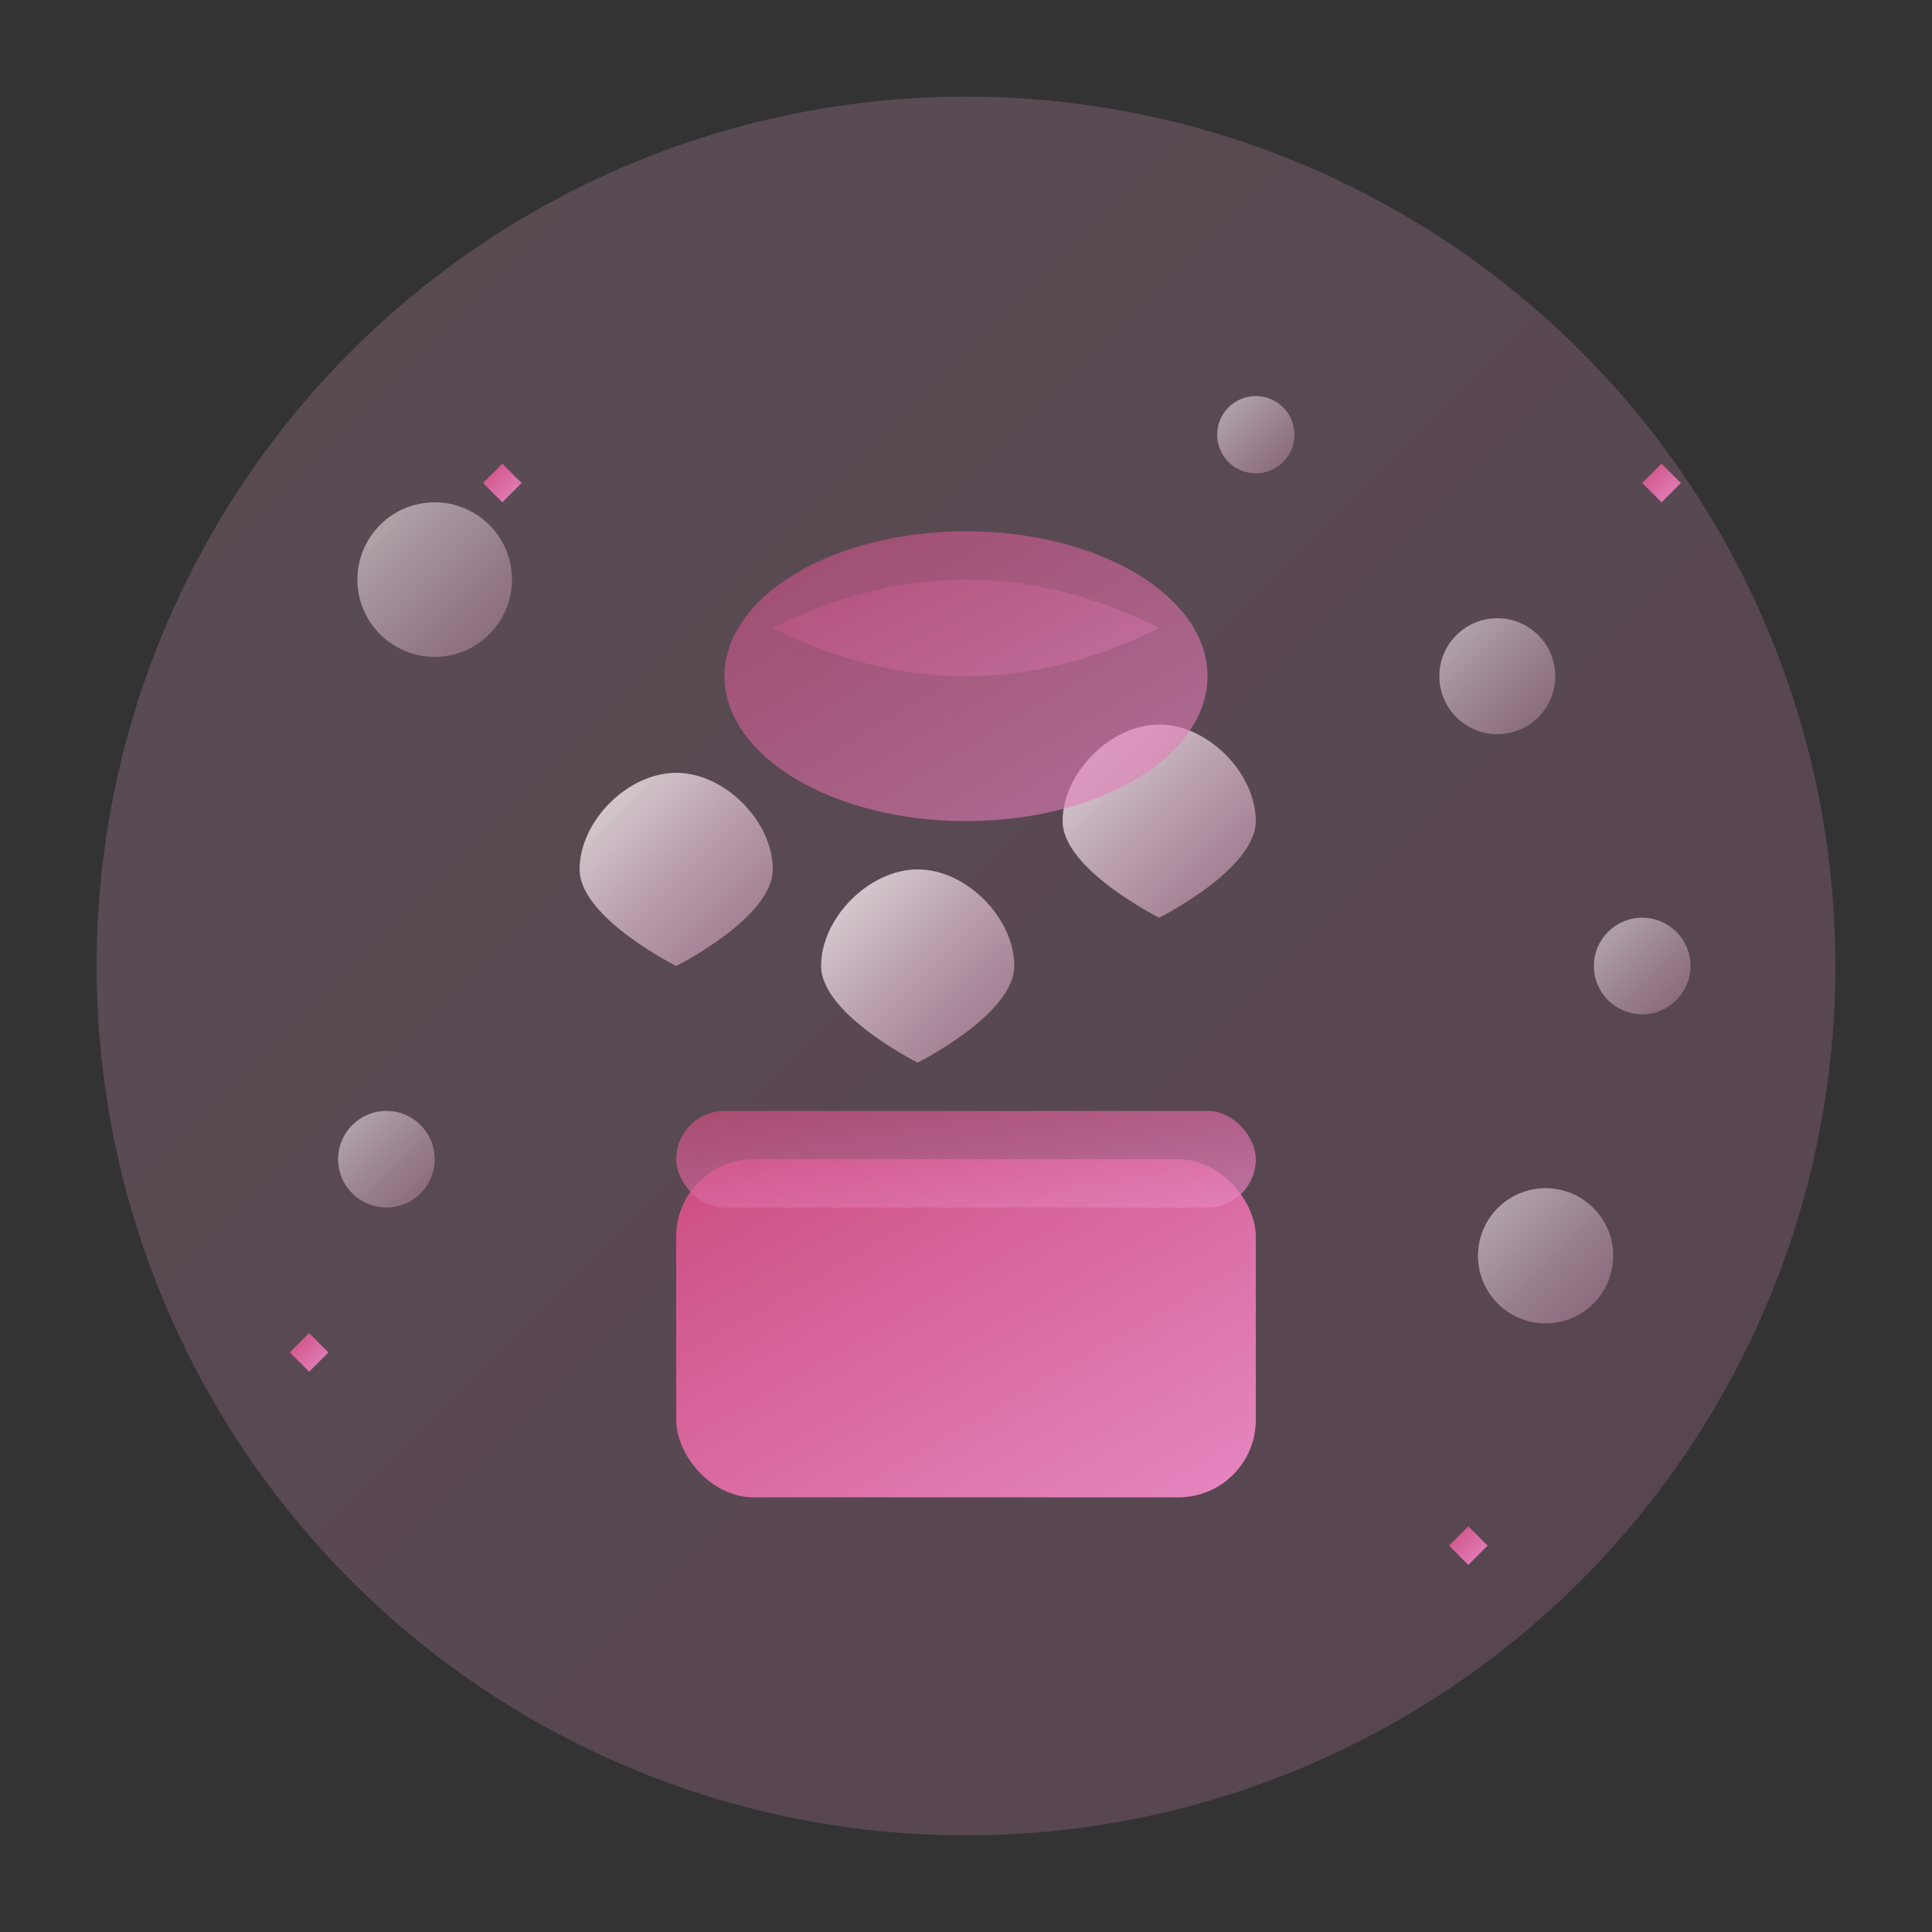 <svg xmlns="http://www.w3.org/2000/svg" viewBox="0 0 200 200" width="200" height="200">
  <rect x="0" y="0" width="200" height="200" fill="#333333" stroke="none"/>
  <defs>
    <linearGradient id="hygieneGradient" x1="0%" y1="0%" x2="100%" y2="100%">
      <stop offset="0%" style="stop-color:#F5B2D6;stop-opacity:1" />
      <stop offset="100%" style="stop-color:#E687C2;stop-opacity:1" />
    </linearGradient>
    <linearGradient id="cleanGradient" x1="0%" y1="0%" x2="100%" y2="100%">
      <stop offset="0%" style="stop-color:#CC4D80;stop-opacity:1" />
      <stop offset="100%" style="stop-color:#E687C2;stop-opacity:1" />
    </linearGradient>
    <linearGradient id="bubbleGradient" x1="0%" y1="0%" x2="100%" y2="100%">
      <stop offset="0%" style="stop-color:#FFFFFF;stop-opacity:0.8" />
      <stop offset="100%" style="stop-color:#F5B2D6;stop-opacity:0.4" />
    </linearGradient>
  </defs>
  
  <!-- Background circle -->
  <circle cx="100" cy="100" r="90" fill="url(#hygieneGradient)" opacity="0.2"/>
  
  <!-- Soap bar -->
  <rect x="70" y="120" width="60" height="35" rx="8" fill="url(#cleanGradient)"/>
  <rect x="70" y="115" width="60" height="10" rx="5" fill="url(#cleanGradient)" opacity="0.7"/>
  
  <!-- Water drops -->
  <path d="M85 100 C85 95, 90 90, 95 90 C100 90, 105 95, 105 100 C105 105, 95 110, 95 110 C95 110, 85 105, 85 100 Z" 
        fill="url(#bubbleGradient)"/>
  <path d="M110 85 C110 80, 115 75, 120 75 C125 75, 130 80, 130 85 C130 90, 120 95, 120 95 C120 95, 110 90, 110 85 Z" 
        fill="url(#bubbleGradient)"/>
  <path d="M60 90 C60 85, 65 80, 70 80 C75 80, 80 85, 80 90 C80 95, 70 100, 70 100 C70 100, 60 95, 60 90 Z" 
        fill="url(#bubbleGradient)"/>
  
  <!-- Soap bubbles -->
  <circle cx="45" cy="60" r="8" fill="url(#bubbleGradient)" opacity="0.7"/>
  <circle cx="155" cy="70" r="6" fill="url(#bubbleGradient)" opacity="0.7"/>
  <circle cx="40" cy="120" r="5" fill="url(#bubbleGradient)" opacity="0.7"/>
  <circle cx="160" cy="130" r="7" fill="url(#bubbleGradient)" opacity="0.7"/>
  <circle cx="130" cy="45" r="4" fill="url(#bubbleGradient)" opacity="0.7"/>
  <circle cx="170" cy="100" r="5" fill="url(#bubbleGradient)" opacity="0.7"/>
  
  <!-- Hands washing gesture -->
  <ellipse cx="100" cy="70" rx="25" ry="15" fill="url(#cleanGradient)" opacity="0.6"/>
  <path d="M80 65 Q100 55 120 65 Q100 75 80 65" fill="url(#cleanGradient)" opacity="0.4"/>
  
  <!-- Sparkles for cleanliness -->
  <path d="M50 50 L52 48 L54 50 L52 52 Z" fill="url(#cleanGradient)"/>
  <path d="M150 160 L152 158 L154 160 L152 162 Z" fill="url(#cleanGradient)"/>
  <path d="M30 140 L32 138 L34 140 L32 142 Z" fill="url(#cleanGradient)"/>
  <path d="M170 50 L172 48 L174 50 L172 52 Z" fill="url(#cleanGradient)"/>
</svg>
